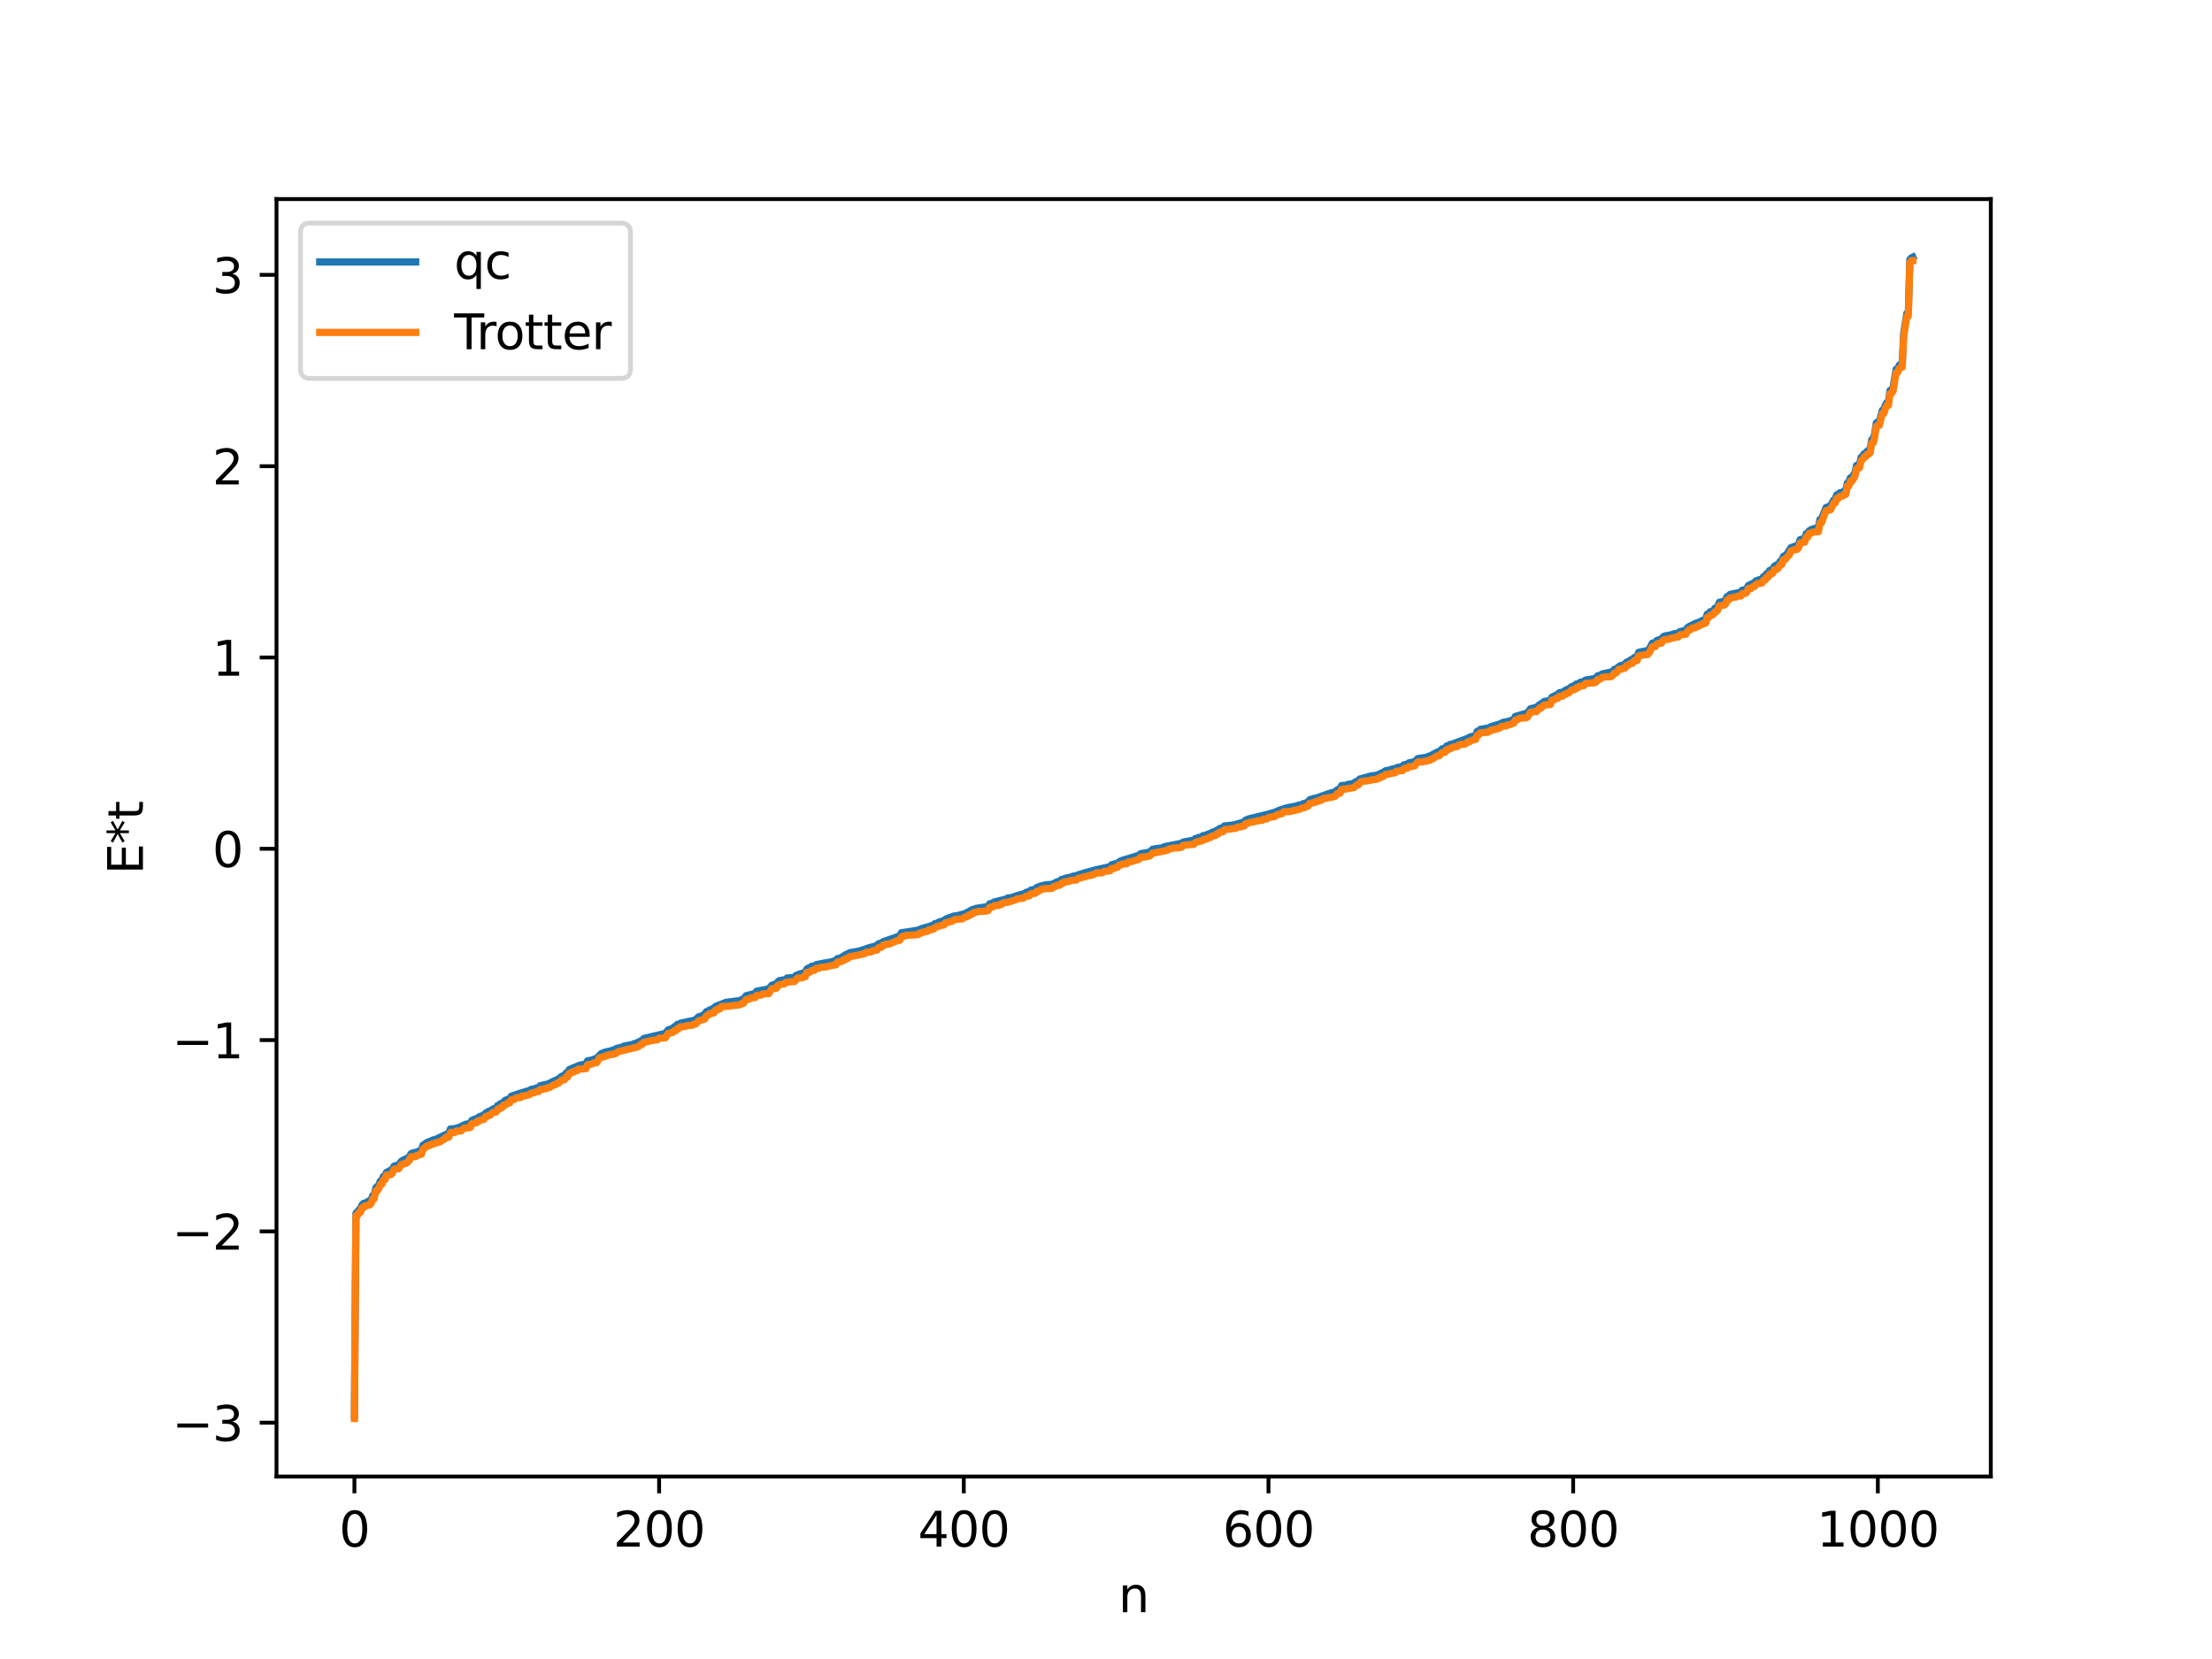 <?xml version="1.0" encoding="utf-8" standalone="no"?>
<!DOCTYPE svg PUBLIC "-//W3C//DTD SVG 1.1//EN"
  "http://www.w3.org/Graphics/SVG/1.1/DTD/svg11.dtd">
<svg xmlns:xlink="http://www.w3.org/1999/xlink" width="460.8pt" height="345.6pt" viewBox="0 0 460.8 345.6" xmlns="http://www.w3.org/2000/svg" version="1.1">
 <defs>
  <style type="text/css">*{stroke-linejoin: round; stroke-linecap: butt}</style>
 </defs>
 <g id="figure_1">
  <g id="patch_1">
   <path d="M 0 345.6 
L 460.8 345.6 
L 460.8 0 
L 0 0 
z
" style="fill: #ffffff"/>
  </g>
  <g id="axes_1">
   <g id="patch_2">
    <path d="M 57.6 307.584 
L 414.72 307.584 
L 414.72 41.472 
L 57.6 41.472 
z
" style="fill: #ffffff"/>
   </g>
   <g id="matplotlib.axis_1">
    <g id="xtick_1">
     <g id="line2d_1">
      <defs>
       <path id="m7aaa472da2" d="M 0 0 
L 0 3.5 
" style="stroke: #000000; stroke-width: 0.8"/>
      </defs>
      <g>
       <use xlink:href="#m7aaa472da2" x="73.833" y="307.584" style="stroke: #000000; stroke-width: 0.8"/>
      </g>
     </g>
     <g id="text_1">
      <!-- 0 -->
      <g transform="translate(70.651 322.182) scale(0.1 -0.1)">
       <defs>
        <path id="DejaVuSans-30" d="M 2034 4250 
Q 1547 4250 1301 3770 
Q 1056 3291 1056 2328 
Q 1056 1369 1301 889 
Q 1547 409 2034 409 
Q 2525 409 2770 889 
Q 3016 1369 3016 2328 
Q 3016 3291 2770 3770 
Q 2525 4250 2034 4250 
z
M 2034 4750 
Q 2819 4750 3233 4129 
Q 3647 3509 3647 2328 
Q 3647 1150 3233 529 
Q 2819 -91 2034 -91 
Q 1250 -91 836 529 
Q 422 1150 422 2328 
Q 422 3509 836 4129 
Q 1250 4750 2034 4750 
z
" transform="scale(0.016)"/>
       </defs>
       <use xlink:href="#DejaVuSans-30"/>
      </g>
     </g>
    </g>
    <g id="xtick_2">
     <g id="line2d_2">
      <g>
       <use xlink:href="#m7aaa472da2" x="137.304" y="307.584" style="stroke: #000000; stroke-width: 0.8"/>
      </g>
     </g>
     <g id="text_2">
      <!-- 200 -->
      <g transform="translate(127.76 322.182) scale(0.1 -0.1)">
       <defs>
        <path id="DejaVuSans-32" d="M 1228 531 
L 3431 531 
L 3431 0 
L 469 0 
L 469 531 
Q 828 903 1448 1529 
Q 2069 2156 2228 2338 
Q 2531 2678 2651 2914 
Q 2772 3150 2772 3378 
Q 2772 3750 2511 3984 
Q 2250 4219 1831 4219 
Q 1534 4219 1204 4116 
Q 875 4013 500 3803 
L 500 4441 
Q 881 4594 1212 4672 
Q 1544 4750 1819 4750 
Q 2544 4750 2975 4387 
Q 3406 4025 3406 3419 
Q 3406 3131 3298 2873 
Q 3191 2616 2906 2266 
Q 2828 2175 2409 1742 
Q 1991 1309 1228 531 
z
" transform="scale(0.016)"/>
       </defs>
       <use xlink:href="#DejaVuSans-32"/>
       <use xlink:href="#DejaVuSans-30" x="63.623"/>
       <use xlink:href="#DejaVuSans-30" x="127.246"/>
      </g>
     </g>
    </g>
    <g id="xtick_3">
     <g id="line2d_3">
      <g>
       <use xlink:href="#m7aaa472da2" x="200.775" y="307.584" style="stroke: #000000; stroke-width: 0.8"/>
      </g>
     </g>
     <g id="text_3">
      <!-- 400 -->
      <g transform="translate(191.231 322.182) scale(0.1 -0.1)">
       <defs>
        <path id="DejaVuSans-34" d="M 2419 4116 
L 825 1625 
L 2419 1625 
L 2419 4116 
z
M 2253 4666 
L 3047 4666 
L 3047 1625 
L 3713 1625 
L 3713 1100 
L 3047 1100 
L 3047 0 
L 2419 0 
L 2419 1100 
L 313 1100 
L 313 1709 
L 2253 4666 
z
" transform="scale(0.016)"/>
       </defs>
       <use xlink:href="#DejaVuSans-34"/>
       <use xlink:href="#DejaVuSans-30" x="63.623"/>
       <use xlink:href="#DejaVuSans-30" x="127.246"/>
      </g>
     </g>
    </g>
    <g id="xtick_4">
     <g id="line2d_4">
      <g>
       <use xlink:href="#m7aaa472da2" x="264.246" y="307.584" style="stroke: #000000; stroke-width: 0.8"/>
      </g>
     </g>
     <g id="text_4">
      <!-- 600 -->
      <g transform="translate(254.702 322.182) scale(0.1 -0.1)">
       <defs>
        <path id="DejaVuSans-36" d="M 2113 2584 
Q 1688 2584 1439 2293 
Q 1191 2003 1191 1497 
Q 1191 994 1439 701 
Q 1688 409 2113 409 
Q 2538 409 2786 701 
Q 3034 994 3034 1497 
Q 3034 2003 2786 2293 
Q 2538 2584 2113 2584 
z
M 3366 4563 
L 3366 3988 
Q 3128 4100 2886 4159 
Q 2644 4219 2406 4219 
Q 1781 4219 1451 3797 
Q 1122 3375 1075 2522 
Q 1259 2794 1537 2939 
Q 1816 3084 2150 3084 
Q 2853 3084 3261 2657 
Q 3669 2231 3669 1497 
Q 3669 778 3244 343 
Q 2819 -91 2113 -91 
Q 1303 -91 875 529 
Q 447 1150 447 2328 
Q 447 3434 972 4092 
Q 1497 4750 2381 4750 
Q 2619 4750 2861 4703 
Q 3103 4656 3366 4563 
z
" transform="scale(0.016)"/>
       </defs>
       <use xlink:href="#DejaVuSans-36"/>
       <use xlink:href="#DejaVuSans-30" x="63.623"/>
       <use xlink:href="#DejaVuSans-30" x="127.246"/>
      </g>
     </g>
    </g>
    <g id="xtick_5">
     <g id="line2d_5">
      <g>
       <use xlink:href="#m7aaa472da2" x="327.717" y="307.584" style="stroke: #000000; stroke-width: 0.8"/>
      </g>
     </g>
     <g id="text_5">
      <!-- 800 -->
      <g transform="translate(318.173 322.182) scale(0.1 -0.1)">
       <defs>
        <path id="DejaVuSans-38" d="M 2034 2216 
Q 1584 2216 1326 1975 
Q 1069 1734 1069 1313 
Q 1069 891 1326 650 
Q 1584 409 2034 409 
Q 2484 409 2743 651 
Q 3003 894 3003 1313 
Q 3003 1734 2745 1975 
Q 2488 2216 2034 2216 
z
M 1403 2484 
Q 997 2584 770 2862 
Q 544 3141 544 3541 
Q 544 4100 942 4425 
Q 1341 4750 2034 4750 
Q 2731 4750 3128 4425 
Q 3525 4100 3525 3541 
Q 3525 3141 3298 2862 
Q 3072 2584 2669 2484 
Q 3125 2378 3379 2068 
Q 3634 1759 3634 1313 
Q 3634 634 3220 271 
Q 2806 -91 2034 -91 
Q 1263 -91 848 271 
Q 434 634 434 1313 
Q 434 1759 690 2068 
Q 947 2378 1403 2484 
z
M 1172 3481 
Q 1172 3119 1398 2916 
Q 1625 2713 2034 2713 
Q 2441 2713 2670 2916 
Q 2900 3119 2900 3481 
Q 2900 3844 2670 4047 
Q 2441 4250 2034 4250 
Q 1625 4250 1398 4047 
Q 1172 3844 1172 3481 
z
" transform="scale(0.016)"/>
       </defs>
       <use xlink:href="#DejaVuSans-38"/>
       <use xlink:href="#DejaVuSans-30" x="63.623"/>
       <use xlink:href="#DejaVuSans-30" x="127.246"/>
      </g>
     </g>
    </g>
    <g id="xtick_6">
     <g id="line2d_6">
      <g>
       <use xlink:href="#m7aaa472da2" x="391.188" y="307.584" style="stroke: #000000; stroke-width: 0.8"/>
      </g>
     </g>
     <g id="text_6">
      <!-- 1000 -->
      <g transform="translate(378.463 322.182) scale(0.1 -0.1)">
       <defs>
        <path id="DejaVuSans-31" d="M 794 531 
L 1825 531 
L 1825 4091 
L 703 3866 
L 703 4441 
L 1819 4666 
L 2450 4666 
L 2450 531 
L 3481 531 
L 3481 0 
L 794 0 
L 794 531 
z
" transform="scale(0.016)"/>
       </defs>
       <use xlink:href="#DejaVuSans-31"/>
       <use xlink:href="#DejaVuSans-30" x="63.623"/>
       <use xlink:href="#DejaVuSans-30" x="127.246"/>
       <use xlink:href="#DejaVuSans-30" x="190.869"/>
      </g>
     </g>
    </g>
    <g id="text_7">
     <!-- n -->
     <g transform="translate(232.991 335.861) scale(0.1 -0.1)">
      <defs>
       <path id="DejaVuSans-6e" d="M 3513 2113 
L 3513 0 
L 2938 0 
L 2938 2094 
Q 2938 2591 2744 2837 
Q 2550 3084 2163 3084 
Q 1697 3084 1428 2787 
Q 1159 2491 1159 1978 
L 1159 0 
L 581 0 
L 581 3500 
L 1159 3500 
L 1159 2956 
Q 1366 3272 1645 3428 
Q 1925 3584 2291 3584 
Q 2894 3584 3203 3211 
Q 3513 2838 3513 2113 
z
" transform="scale(0.016)"/>
      </defs>
      <use xlink:href="#DejaVuSans-6e"/>
     </g>
    </g>
   </g>
   <g id="matplotlib.axis_2">
    <g id="ytick_1">
     <g id="line2d_7">
      <defs>
       <path id="m670b518a25" d="M 0 0 
L -3.5 0 
" style="stroke: #000000; stroke-width: 0.8"/>
      </defs>
      <g>
       <use xlink:href="#m670b518a25" x="57.6" y="296.375" style="stroke: #000000; stroke-width: 0.8"/>
      </g>
     </g>
     <g id="text_8">
      <!-- −3 -->
      <g transform="translate(35.858 300.174) scale(0.1 -0.1)">
       <defs>
        <path id="DejaVuSans-2212" d="M 678 2272 
L 4684 2272 
L 4684 1741 
L 678 1741 
L 678 2272 
z
" transform="scale(0.016)"/>
        <path id="DejaVuSans-33" d="M 2597 2516 
Q 3050 2419 3304 2112 
Q 3559 1806 3559 1356 
Q 3559 666 3084 287 
Q 2609 -91 1734 -91 
Q 1441 -91 1130 -33 
Q 819 25 488 141 
L 488 750 
Q 750 597 1062 519 
Q 1375 441 1716 441 
Q 2309 441 2620 675 
Q 2931 909 2931 1356 
Q 2931 1769 2642 2001 
Q 2353 2234 1838 2234 
L 1294 2234 
L 1294 2753 
L 1863 2753 
Q 2328 2753 2575 2939 
Q 2822 3125 2822 3475 
Q 2822 3834 2567 4026 
Q 2313 4219 1838 4219 
Q 1578 4219 1281 4162 
Q 984 4106 628 3988 
L 628 4550 
Q 988 4650 1302 4700 
Q 1616 4750 1894 4750 
Q 2613 4750 3031 4423 
Q 3450 4097 3450 3541 
Q 3450 3153 3228 2886 
Q 3006 2619 2597 2516 
z
" transform="scale(0.016)"/>
       </defs>
       <use xlink:href="#DejaVuSans-2212"/>
       <use xlink:href="#DejaVuSans-33" x="83.789"/>
      </g>
     </g>
    </g>
    <g id="ytick_2">
     <g id="line2d_8">
      <g>
       <use xlink:href="#m670b518a25" x="57.6" y="256.523" style="stroke: #000000; stroke-width: 0.8"/>
      </g>
     </g>
     <g id="text_9">
      <!-- −2 -->
      <g transform="translate(35.858 260.322) scale(0.1 -0.1)">
       <use xlink:href="#DejaVuSans-2212"/>
       <use xlink:href="#DejaVuSans-32" x="83.789"/>
      </g>
     </g>
    </g>
    <g id="ytick_3">
     <g id="line2d_9">
      <g>
       <use xlink:href="#m670b518a25" x="57.6" y="216.67" style="stroke: #000000; stroke-width: 0.8"/>
      </g>
     </g>
     <g id="text_10">
      <!-- −1 -->
      <g transform="translate(35.858 220.469) scale(0.1 -0.1)">
       <use xlink:href="#DejaVuSans-2212"/>
       <use xlink:href="#DejaVuSans-31" x="83.789"/>
      </g>
     </g>
    </g>
    <g id="ytick_4">
     <g id="line2d_10">
      <g>
       <use xlink:href="#m670b518a25" x="57.6" y="176.818" style="stroke: #000000; stroke-width: 0.8"/>
      </g>
     </g>
     <g id="text_11">
      <!-- 0 -->
      <g transform="translate(44.237 180.617) scale(0.1 -0.1)">
       <use xlink:href="#DejaVuSans-30"/>
      </g>
     </g>
    </g>
    <g id="ytick_5">
     <g id="line2d_11">
      <g>
       <use xlink:href="#m670b518a25" x="57.6" y="136.966" style="stroke: #000000; stroke-width: 0.8"/>
      </g>
     </g>
     <g id="text_12">
      <!-- 1 -->
      <g transform="translate(44.237 140.765) scale(0.1 -0.1)">
       <use xlink:href="#DejaVuSans-31"/>
      </g>
     </g>
    </g>
    <g id="ytick_6">
     <g id="line2d_12">
      <g>
       <use xlink:href="#m670b518a25" x="57.6" y="97.114" style="stroke: #000000; stroke-width: 0.8"/>
      </g>
     </g>
     <g id="text_13">
      <!-- 2 -->
      <g transform="translate(44.237 100.913) scale(0.1 -0.1)">
       <use xlink:href="#DejaVuSans-32"/>
      </g>
     </g>
    </g>
    <g id="ytick_7">
     <g id="line2d_13">
      <g>
       <use xlink:href="#m670b518a25" x="57.6" y="57.261" style="stroke: #000000; stroke-width: 0.8"/>
      </g>
     </g>
     <g id="text_14">
      <!-- 3 -->
      <g transform="translate(44.237 61.061) scale(0.1 -0.1)">
       <use xlink:href="#DejaVuSans-33"/>
      </g>
     </g>
    </g>
    <g id="text_15">
     <!-- E*t -->
     <g transform="translate(29.778 182.148) rotate(-90) scale(0.1 -0.1)">
      <defs>
       <path id="DejaVuSans-45" d="M 628 4666 
L 3578 4666 
L 3578 4134 
L 1259 4134 
L 1259 2753 
L 3481 2753 
L 3481 2222 
L 1259 2222 
L 1259 531 
L 3634 531 
L 3634 0 
L 628 0 
L 628 4666 
z
" transform="scale(0.016)"/>
       <path id="DejaVuSans-2a" d="M 3009 3897 
L 1888 3291 
L 3009 2681 
L 2828 2375 
L 1778 3009 
L 1778 1831 
L 1422 1831 
L 1422 3009 
L 372 2375 
L 191 2681 
L 1313 3291 
L 191 3897 
L 372 4206 
L 1422 3572 
L 1422 4750 
L 1778 4750 
L 1778 3572 
L 2828 4206 
L 3009 3897 
z
" transform="scale(0.016)"/>
       <path id="DejaVuSans-74" d="M 1172 4494 
L 1172 3500 
L 2356 3500 
L 2356 3053 
L 1172 3053 
L 1172 1153 
Q 1172 725 1289 603 
Q 1406 481 1766 481 
L 2356 481 
L 2356 0 
L 1766 0 
Q 1100 0 847 248 
Q 594 497 594 1153 
L 594 3053 
L 172 3053 
L 172 3500 
L 594 3500 
L 594 4494 
L 1172 4494 
z
" transform="scale(0.016)"/>
      </defs>
      <use xlink:href="#DejaVuSans-45"/>
      <use xlink:href="#DejaVuSans-2a" x="63.184"/>
      <use xlink:href="#DejaVuSans-74" x="113.184"/>
     </g>
    </g>
   </g>
   <g id="line2d_14">
    <path d="M 73.833 294.877 
L 74.15 252.767 
L 75.102 251.716 
L 75.42 251.007 
L 75.737 250.676 
L 76.054 250.636 
L 77.324 249.921 
L 77.641 249.079 
L 77.958 248.904 
L 78.276 247.473 
L 78.91 246.851 
L 79.228 246.032 
L 79.545 245.878 
L 79.862 245.077 
L 80.18 245.002 
L 80.497 244.239 
L 81.767 243.562 
L 82.084 242.936 
L 83.036 242.645 
L 83.671 241.848 
L 85.258 241.044 
L 85.575 240.392 
L 85.892 240.196 
L 86.844 239.988 
L 87.796 239.567 
L 88.114 238.554 
L 88.431 238.404 
L 88.748 238.102 
L 90.335 237.426 
L 90.653 237.386 
L 93.509 236.041 
L 93.826 235.181 
L 94.778 235.113 
L 95.73 234.805 
L 97 234.207 
L 97.952 234.053 
L 98.269 233.409 
L 98.904 233.121 
L 99.221 233.096 
L 99.856 232.626 
L 100.808 232.288 
L 101.125 231.907 
L 101.76 231.527 
L 102.077 231.463 
L 102.712 231.021 
L 103.347 230.868 
L 103.664 230.3 
L 103.981 230.218 
L 104.299 229.884 
L 104.616 229.864 
L 105.251 229.208 
L 106.203 228.891 
L 106.52 228.348 
L 108.107 227.814 
L 108.742 227.612 
L 110.011 227.238 
L 110.329 227.218 
L 110.646 226.938 
L 111.281 226.81 
L 112.233 226.503 
L 112.55 226.162 
L 114.137 225.814 
L 115.406 225.194 
L 116.358 224.752 
L 116.993 224.22 
L 117.628 223.999 
L 117.945 223.499 
L 118.262 223.417 
L 118.58 222.825 
L 119.215 222.525 
L 119.849 222.281 
L 120.801 221.88 
L 122.071 221.652 
L 122.388 220.986 
L 123.34 220.813 
L 123.975 220.545 
L 124.292 220.47 
L 125.244 219.483 
L 125.879 219.224 
L 126.514 219.056 
L 127.148 218.925 
L 128.1 218.626 
L 128.418 218.413 
L 129.687 218.098 
L 130.005 217.903 
L 131.591 217.614 
L 132.861 217.161 
L 133.813 216.651 
L 134.13 216.32 
L 136.034 215.87 
L 138.573 215.284 
L 139.208 214.525 
L 140.16 214.243 
L 140.477 213.876 
L 140.795 213.749 
L 141.112 213.391 
L 141.429 213.371 
L 141.747 213.145 
L 142.699 212.955 
L 143.334 212.783 
L 144.286 212.633 
L 144.92 212.41 
L 145.555 211.797 
L 146.19 211.635 
L 146.507 211.411 
L 146.824 211.327 
L 147.142 210.745 
L 147.459 210.672 
L 147.777 210.399 
L 148.094 210.369 
L 148.411 210.116 
L 148.729 210.07 
L 149.046 209.665 
L 149.681 209.407 
L 151.267 208.795 
L 154.124 208.437 
L 155.076 207.937 
L 155.393 207.434 
L 157.297 206.963 
L 157.615 206.486 
L 159.836 206.067 
L 160.153 206.011 
L 160.788 205.23 
L 161.423 205.048 
L 161.74 204.975 
L 162.058 204.501 
L 162.375 204.272 
L 163.644 204.067 
L 163.962 203.729 
L 164.914 203.663 
L 165.548 203.564 
L 165.866 203.173 
L 166.5 202.934 
L 167.77 202.55 
L 168.087 201.863 
L 168.405 201.666 
L 168.722 201.632 
L 169.039 201.297 
L 169.674 201.253 
L 169.991 200.957 
L 171.578 200.64 
L 172.848 200.444 
L 174.117 200.104 
L 174.434 199.695 
L 175.069 199.574 
L 176.339 198.78 
L 176.656 198.749 
L 176.973 198.466 
L 178.877 198.137 
L 179.512 197.955 
L 181.099 197.401 
L 182.051 197.169 
L 182.686 196.962 
L 183.003 196.598 
L 183.638 196.445 
L 183.955 196.181 
L 187.446 194.969 
L 187.763 194.305 
L 189.35 194.073 
L 189.985 193.976 
L 191.254 193.75 
L 191.572 193.674 
L 191.889 193.466 
L 193.476 193.021 
L 194.11 192.791 
L 194.428 192.742 
L 194.745 192.413 
L 195.062 192.377 
L 195.697 192.037 
L 196.332 191.858 
L 196.649 191.824 
L 196.967 191.478 
L 197.919 191.08 
L 198.236 191.045 
L 198.553 190.857 
L 199.505 190.722 
L 201.092 190.287 
L 202.679 189.424 
L 202.996 189.402 
L 203.314 189.226 
L 205.853 188.848 
L 206.17 188.274 
L 206.487 188.24 
L 207.122 187.897 
L 209.661 187.268 
L 209.978 187.045 
L 210.613 187.005 
L 211.882 186.562 
L 212.517 186.391 
L 213.469 186.116 
L 213.786 185.874 
L 214.421 185.766 
L 214.739 185.425 
L 215.691 185.215 
L 216.008 184.855 
L 216.325 184.838 
L 216.643 184.601 
L 217.912 184.306 
L 219.181 184.219 
L 220.134 183.734 
L 220.768 183.554 
L 221.086 183.207 
L 221.403 183.162 
L 222.038 182.921 
L 222.672 182.819 
L 223.624 182.503 
L 224.259 182.432 
L 224.577 182.244 
L 225.211 182.059 
L 226.163 181.762 
L 228.385 181.166 
L 231.241 180.546 
L 231.558 180.14 
L 232.51 179.897 
L 232.828 179.784 
L 233.462 179.334 
L 237.271 178.163 
L 237.588 177.834 
L 239.492 177.514 
L 240.127 176.912 
L 240.762 176.793 
L 242.031 176.624 
L 242.666 176.346 
L 246.157 175.663 
L 246.474 175.418 
L 247.743 175.175 
L 248.696 175.007 
L 249.013 174.681 
L 249.33 174.647 
L 249.648 174.45 
L 250.282 174.364 
L 250.6 174.078 
L 250.917 174.069 
L 251.869 173.688 
L 252.186 173.608 
L 252.504 173.368 
L 253.139 173.228 
L 253.456 172.956 
L 253.773 172.892 
L 254.091 172.575 
L 254.725 172.428 
L 255.043 172.059 
L 256.947 171.86 
L 259.168 171.233 
L 259.486 170.847 
L 260.12 170.581 
L 263.929 169.667 
L 264.563 169.468 
L 265.198 169.317 
L 265.833 169.087 
L 266.467 168.788 
L 268.054 168.279 
L 269.958 167.914 
L 270.593 167.709 
L 270.91 167.694 
L 271.545 167.401 
L 271.862 167.351 
L 272.497 167.06 
L 272.815 166.621 
L 273.767 166.3 
L 274.084 166.292 
L 276.94 165.27 
L 278.21 164.931 
L 278.527 164.567 
L 278.844 164.409 
L 279.162 164.38 
L 279.479 163.645 
L 280.431 163.589 
L 280.748 163.409 
L 282.018 163.207 
L 282.335 162.878 
L 282.97 162.658 
L 283.287 162.266 
L 284.557 161.934 
L 285.509 161.656 
L 286.778 161.497 
L 287.73 161.08 
L 288.365 160.743 
L 288.682 160.539 
L 289.634 160.379 
L 289.952 160.211 
L 290.586 160.143 
L 290.904 159.942 
L 291.856 159.731 
L 292.173 159.592 
L 292.491 159.305 
L 293.125 159.222 
L 293.443 158.933 
L 294.712 158.677 
L 295.347 158.028 
L 297.251 157.728 
L 297.568 157.535 
L 297.886 157.48 
L 299.472 156.641 
L 299.79 156.548 
L 300.107 156.338 
L 300.424 155.988 
L 301.059 155.833 
L 301.377 155.391 
L 301.694 155.361 
L 302.011 155.094 
L 302.329 155.056 
L 302.963 154.836 
L 305.502 153.9 
L 306.454 153.449 
L 307.089 153.345 
L 307.406 153.194 
L 307.724 152.354 
L 308.041 152.276 
L 308.358 151.944 
L 310.262 151.611 
L 310.58 151.348 
L 312.484 150.795 
L 313.119 150.474 
L 314.071 150.306 
L 315.34 149.886 
L 315.658 149.25 
L 317.562 148.691 
L 318.196 148.539 
L 318.831 147.641 
L 320.1 147.335 
L 320.735 146.755 
L 321.053 146.639 
L 321.687 146.122 
L 322.957 145.935 
L 323.274 145.247 
L 324.543 144.611 
L 324.861 144.289 
L 325.496 144.202 
L 326.13 143.8 
L 326.448 143.601 
L 326.765 143.561 
L 327.4 143.02 
L 328.034 142.809 
L 328.352 142.489 
L 328.669 142.475 
L 329.304 142.08 
L 329.939 142.003 
L 330.256 141.682 
L 332.477 141.3 
L 332.795 140.793 
L 333.429 140.617 
L 333.747 140.396 
L 335.968 139.913 
L 336.286 139.438 
L 336.603 139.371 
L 337.555 138.659 
L 337.872 138.611 
L 338.507 138.392 
L 338.824 137.955 
L 339.142 137.864 
L 339.777 137.42 
L 340.094 137.364 
L 340.411 136.996 
L 341.046 136.781 
L 341.363 135.88 
L 343.267 135.516 
L 343.585 135.196 
L 344.22 133.967 
L 344.854 133.831 
L 345.172 133.419 
L 345.806 133.199 
L 346.124 133.177 
L 346.441 132.665 
L 346.758 132.497 
L 348.028 132.257 
L 348.98 131.969 
L 349.615 131.888 
L 349.932 131.588 
L 351.201 131.272 
L 351.519 130.76 
L 352.153 130.363 
L 353.423 129.772 
L 353.74 129.704 
L 354.375 129.383 
L 355.327 128.972 
L 355.644 127.926 
L 355.962 127.85 
L 356.279 127.417 
L 356.596 127.375 
L 356.914 127.204 
L 357.231 126.718 
L 357.548 126.614 
L 357.866 126.254 
L 358.183 125.447 
L 358.818 125.357 
L 359.453 125.056 
L 359.77 124.299 
L 360.087 124.179 
L 360.405 123.822 
L 362.626 123.37 
L 362.943 122.927 
L 363.578 122.846 
L 363.896 122.588 
L 364.213 121.975 
L 365.482 121.372 
L 365.8 121.004 
L 366.434 120.781 
L 367.069 120.645 
L 367.386 120.092 
L 367.704 120.029 
L 368.021 119.495 
L 368.339 119.446 
L 368.656 118.822 
L 369.291 118.618 
L 369.608 117.985 
L 370.56 117.399 
L 370.877 116.886 
L 371.195 116.777 
L 371.512 115.89 
L 372.147 115.581 
L 373.099 114.066 
L 374.368 113.661 
L 374.686 113.336 
L 375.003 112.408 
L 375.638 112.246 
L 375.955 112.196 
L 376.272 111.159 
L 376.59 111.047 
L 376.907 110.558 
L 377.542 110.216 
L 378.811 109.864 
L 379.129 108.208 
L 379.446 108.136 
L 380.398 105.74 
L 381.033 105.471 
L 381.35 105.389 
L 381.985 104.172 
L 382.302 104.064 
L 382.62 103.076 
L 382.937 103.029 
L 383.254 102.658 
L 383.889 102.552 
L 384.206 102.233 
L 384.524 102.196 
L 384.841 100.594 
L 385.158 100.422 
L 385.476 99.518 
L 385.793 99.454 
L 386.428 98.458 
L 386.745 96.97 
L 387.38 96.725 
L 387.697 95.265 
L 388.015 94.996 
L 388.332 94.527 
L 388.649 94.465 
L 388.967 93.985 
L 389.601 93.517 
L 389.919 91.6 
L 390.236 91.466 
L 390.553 90.245 
L 390.871 88.093 
L 391.188 87.887 
L 391.505 87.845 
L 392.14 85.454 
L 392.458 85.344 
L 392.775 84.347 
L 393.092 83.843 
L 393.41 83.661 
L 393.727 81.347 
L 394.044 81.172 
L 394.362 80.722 
L 394.996 76.924 
L 395.314 76.855 
L 395.631 76.115 
L 395.948 75.798 
L 396.266 75.769 
L 396.583 69.325 
L 397.218 65.292 
L 397.535 65.176 
L 397.853 54.088 
L 398.17 53.729 
L 398.487 53.568 
L 398.487 53.568 
" clip-path="url(#p2afd5ad942)" style="fill: none; stroke: #1f77b4; stroke-width: 1.5; stroke-linecap: square"/>
   </g>
   <g id="line2d_15">
    <path d="M 73.833 295.488 
L 74.15 253.241 
L 74.467 253.241 
L 74.785 252.552 
L 75.102 252.552 
L 75.42 251.573 
L 75.737 251.573 
L 76.054 251.186 
L 76.372 251.186 
L 76.689 251.024 
L 77.006 251.024 
L 77.324 250.686 
L 77.641 249.728 
L 77.958 249.728 
L 78.276 248.059 
L 78.593 248.059 
L 78.91 247.585 
L 79.228 246.711 
L 79.545 246.711 
L 79.862 245.785 
L 80.18 245.785 
L 80.497 244.788 
L 81.449 244.711 
L 81.767 244.306 
L 82.084 243.571 
L 83.036 243.478 
L 83.671 242.545 
L 83.988 242.545 
L 84.305 242.34 
L 84.623 242.34 
L 85.258 241.772 
L 85.575 240.999 
L 86.527 240.956 
L 86.844 240.685 
L 87.162 240.685 
L 87.479 240.446 
L 87.796 240.446 
L 88.114 239.358 
L 88.431 239.213 
L 88.748 238.814 
L 89.066 238.814 
L 89.383 238.543 
L 89.7 238.543 
L 90.018 238.298 
L 90.335 238.298 
L 90.653 238.101 
L 90.97 238.101 
L 91.287 237.898 
L 91.605 237.898 
L 92.239 237.457 
L 92.557 237.34 
L 92.874 236.946 
L 93.509 236.892 
L 93.826 235.928 
L 94.778 235.914 
L 95.096 235.618 
L 96.048 235.599 
L 96.682 234.996 
L 97.952 234.892 
L 98.269 234.09 
L 98.586 234.09 
L 98.904 233.913 
L 99.221 233.913 
L 99.539 233.523 
L 99.856 233.523 
L 100.173 233.289 
L 100.808 233.204 
L 101.125 232.614 
L 101.443 232.614 
L 101.76 232.347 
L 102.077 232.347 
L 102.712 231.735 
L 103.347 231.666 
L 103.664 231.065 
L 103.981 231.065 
L 104.299 230.726 
L 104.616 230.726 
L 104.934 230.192 
L 105.251 230.192 
L 105.886 229.749 
L 106.203 229.749 
L 106.52 229.106 
L 107.155 229.032 
L 107.472 228.704 
L 108.424 228.639 
L 108.742 228.309 
L 109.377 228.298 
L 109.694 228.15 
L 110.011 228.15 
L 110.329 228.032 
L 110.646 227.714 
L 110.963 227.714 
L 111.915 227.384 
L 112.233 227.384 
L 112.55 226.942 
L 113.185 226.932 
L 113.502 226.78 
L 113.82 226.78 
L 114.137 226.564 
L 114.454 226.564 
L 115.406 225.971 
L 115.724 225.971 
L 116.041 225.669 
L 116.358 225.669 
L 116.993 225.003 
L 117.628 224.919 
L 117.945 224.325 
L 118.262 224.325 
L 118.58 223.587 
L 118.897 223.587 
L 119.215 223.315 
L 119.532 223.315 
L 119.849 223.072 
L 120.167 223.072 
L 120.484 222.735 
L 122.071 222.629 
L 122.388 221.819 
L 123.34 221.659 
L 123.658 221.44 
L 124.292 221.383 
L 124.927 220.334 
L 125.244 220.334 
L 125.562 220.144 
L 125.879 220.144 
L 126.196 219.931 
L 126.514 219.931 
L 126.831 219.724 
L 127.466 219.683 
L 127.783 219.55 
L 128.1 219.55 
L 128.735 219.106 
L 132.861 218.089 
L 133.178 217.9 
L 133.496 217.559 
L 133.813 217.559 
L 134.13 217.118 
L 134.448 217.118 
L 134.765 216.977 
L 135.082 216.977 
L 135.4 216.835 
L 136.034 216.736 
L 136.669 216.611 
L 136.986 216.611 
L 137.304 216.285 
L 138.573 216.211 
L 139.208 215.294 
L 140.16 215.061 
L 140.477 214.714 
L 140.795 214.714 
L 141.112 214.256 
L 141.429 214.256 
L 141.747 213.906 
L 142.699 213.848 
L 143.016 213.679 
L 144.286 213.565 
L 144.603 213.333 
L 144.92 213.333 
L 145.555 212.664 
L 146.824 212.286 
L 147.142 211.621 
L 147.459 211.53 
L 147.777 211.181 
L 148.094 211.181 
L 148.411 211.005 
L 148.729 211.005 
L 149.046 210.424 
L 149.363 210.424 
L 149.681 210.144 
L 149.998 210.144 
L 150.315 209.682 
L 151.585 209.629 
L 152.22 209.533 
L 153.172 209.433 
L 153.806 209.345 
L 154.124 209.314 
L 154.441 209.076 
L 154.758 209.076 
L 155.076 208.754 
L 155.393 208.222 
L 156.028 208.167 
L 156.345 207.902 
L 157.297 207.819 
L 157.615 207.342 
L 158.567 207.308 
L 158.884 207.046 
L 160.153 206.998 
L 160.788 205.971 
L 161.423 205.903 
L 161.74 205.886 
L 162.058 205.271 
L 163.01 204.988 
L 163.327 204.988 
L 163.644 204.67 
L 163.962 204.67 
L 164.279 204.551 
L 165.548 204.473 
L 165.866 203.995 
L 166.183 203.742 
L 167.135 203.689 
L 167.453 203.47 
L 167.77 203.47 
L 168.087 202.572 
L 168.722 202.52 
L 169.039 202.184 
L 169.674 202.129 
L 169.991 201.726 
L 170.626 201.698 
L 170.943 201.52 
L 171.896 201.447 
L 173.8 201.016 
L 174.117 201.016 
L 174.434 200.434 
L 175.386 200.27 
L 175.704 199.933 
L 176.021 199.933 
L 176.339 199.642 
L 176.656 199.642 
L 176.973 199.286 
L 177.608 199.186 
L 178.243 199.077 
L 180.147 198.647 
L 180.464 198.359 
L 181.416 198.313 
L 181.734 198.062 
L 182.051 198.062 
L 182.368 197.929 
L 182.686 197.929 
L 183.003 197.456 
L 183.32 197.334 
L 183.638 197.334 
L 183.955 196.894 
L 184.272 196.894 
L 184.59 196.671 
L 185.224 196.667 
L 187.129 195.885 
L 187.446 195.885 
L 187.763 195.241 
L 188.081 195.025 
L 188.398 195.025 
L 188.715 194.867 
L 190.302 194.772 
L 191.254 194.703 
L 191.572 194.377 
L 191.889 194.377 
L 192.206 194.184 
L 192.524 194.184 
L 192.841 194.039 
L 193.158 194.039 
L 193.476 193.701 
L 194.11 193.626 
L 194.428 193.571 
L 195.062 193.04 
L 195.38 193.04 
L 196.015 192.782 
L 196.649 192.692 
L 196.967 192.22 
L 197.284 192.22 
L 197.919 191.975 
L 198.236 191.975 
L 198.871 191.548 
L 199.823 191.47 
L 200.458 191.435 
L 201.092 191.001 
L 201.41 191.001 
L 201.727 190.689 
L 202.044 190.689 
L 202.362 190.361 
L 202.679 190.361 
L 202.996 190.047 
L 203.314 190.047 
L 203.631 189.898 
L 205.535 189.791 
L 205.853 189.694 
L 206.17 189.024 
L 206.805 188.945 
L 207.122 188.661 
L 208.074 188.624 
L 208.391 188.378 
L 208.709 188.378 
L 209.026 188.058 
L 209.978 187.952 
L 211.565 187.452 
L 211.882 187.246 
L 213.152 187.124 
L 213.786 186.656 
L 214.421 186.621 
L 214.739 186.19 
L 215.056 186.19 
L 215.691 186.077 
L 216.008 185.679 
L 216.325 185.679 
L 216.96 185.221 
L 217.595 185.146 
L 219.181 185.056 
L 219.499 184.702 
L 219.816 184.702 
L 220.134 184.446 
L 220.768 184.415 
L 221.086 184.01 
L 221.403 184.01 
L 221.72 183.72 
L 222.672 183.627 
L 222.99 183.404 
L 224.259 183.316 
L 224.577 182.994 
L 226.163 182.614 
L 226.798 182.402 
L 227.115 182.402 
L 227.433 182.23 
L 227.75 182.23 
L 228.385 181.857 
L 229.654 181.81 
L 229.972 181.535 
L 230.924 181.449 
L 231.241 181.385 
L 231.558 180.927 
L 232.193 180.9 
L 232.51 180.652 
L 232.828 180.652 
L 233.145 180.216 
L 233.462 180.216 
L 233.78 179.967 
L 234.732 179.949 
L 235.049 179.564 
L 235.684 179.491 
L 237.271 179.014 
L 237.588 178.58 
L 238.54 178.523 
L 239.492 178.325 
L 240.127 177.726 
L 240.762 177.609 
L 242.666 177.255 
L 242.983 177.102 
L 243.3 177.092 
L 243.618 176.822 
L 243.935 176.822 
L 244.253 176.694 
L 245.522 176.605 
L 246.157 176.503 
L 246.474 176.115 
L 247.109 176.016 
L 248.696 175.912 
L 249.013 175.523 
L 249.33 175.356 
L 249.648 175.356 
L 249.965 175.212 
L 250.282 175.212 
L 250.6 174.93 
L 250.917 174.93 
L 251.234 174.738 
L 251.552 174.704 
L 251.869 174.473 
L 252.186 174.473 
L 252.504 174.152 
L 253.139 174.106 
L 253.456 173.725 
L 253.773 173.725 
L 254.091 173.347 
L 254.725 173.303 
L 255.043 172.864 
L 257.581 172.507 
L 257.899 172.256 
L 258.534 172.251 
L 258.851 172.092 
L 259.168 172.092 
L 259.486 171.568 
L 259.803 171.568 
L 260.438 171.292 
L 261.072 171.226 
L 262.024 170.981 
L 262.977 170.876 
L 263.294 170.618 
L 263.929 170.606 
L 264.246 170.309 
L 265.198 170.13 
L 265.515 170.13 
L 266.15 169.674 
L 266.467 169.674 
L 266.785 169.488 
L 267.102 169.488 
L 267.42 169.103 
L 268.689 169.058 
L 270.91 168.531 
L 271.228 168.311 
L 271.545 168.311 
L 272.497 167.909 
L 272.815 167.359 
L 273.132 167.359 
L 273.767 167.126 
L 274.084 167.126 
L 274.401 166.9 
L 274.719 166.9 
L 275.036 166.665 
L 275.353 166.665 
L 275.671 166.35 
L 276.305 166.306 
L 276.94 166.126 
L 277.258 166.126 
L 278.21 165.845 
L 278.527 165.363 
L 278.844 165.233 
L 279.162 165.233 
L 279.479 164.433 
L 280.431 164.386 
L 280.748 164.236 
L 281.383 164.191 
L 282.018 164.085 
L 282.653 163.522 
L 282.97 163.522 
L 283.287 163.037 
L 283.605 162.822 
L 285.509 162.558 
L 285.826 162.432 
L 286.778 162.345 
L 287.096 162.115 
L 287.413 162.115 
L 287.73 161.805 
L 288.048 161.805 
L 288.682 161.328 
L 289 161.328 
L 289.952 161.09 
L 290.586 160.993 
L 290.904 160.652 
L 291.221 160.652 
L 291.856 160.528 
L 292.173 160.528 
L 292.491 160.093 
L 293.125 160.063 
L 293.443 159.713 
L 294.395 159.637 
L 294.712 159.508 
L 295.347 158.745 
L 296.299 158.722 
L 296.934 158.563 
L 297.251 158.563 
L 297.568 158.39 
L 297.886 158.39 
L 298.203 158.088 
L 298.52 158.088 
L 299.155 157.587 
L 299.472 157.457 
L 299.79 157.457 
L 300.424 156.795 
L 301.059 156.703 
L 301.377 156.186 
L 301.694 156.186 
L 302.011 155.907 
L 302.329 155.907 
L 302.646 155.643 
L 303.598 155.516 
L 303.915 155.144 
L 304.55 155.054 
L 305.185 155.016 
L 305.82 154.524 
L 306.137 154.524 
L 306.454 154.259 
L 307.406 154.037 
L 307.724 153.142 
L 308.041 153.142 
L 308.358 152.67 
L 309.945 152.551 
L 310.262 152.253 
L 310.58 152.253 
L 310.897 152.02 
L 311.532 151.935 
L 312.484 151.63 
L 312.801 151.312 
L 313.753 151.237 
L 314.071 150.997 
L 314.388 150.997 
L 315.34 150.646 
L 315.658 150.001 
L 315.975 150.001 
L 316.61 149.617 
L 317.562 149.554 
L 317.879 149.554 
L 318.196 149.376 
L 318.831 148.378 
L 319.148 148.378 
L 319.466 148.249 
L 320.1 148.246 
L 320.735 147.485 
L 321.053 147.485 
L 321.687 146.857 
L 322.957 146.783 
L 323.274 145.875 
L 323.591 145.875 
L 324.226 145.464 
L 324.543 145.464 
L 324.861 145.041 
L 325.496 145.038 
L 325.813 144.673 
L 326.13 144.673 
L 326.448 144.435 
L 326.765 144.382 
L 327.4 143.743 
L 328.034 143.655 
L 328.352 143.293 
L 328.669 143.293 
L 328.986 142.967 
L 329.304 142.967 
L 329.621 142.831 
L 329.939 142.831 
L 330.256 142.394 
L 332.16 142.234 
L 332.477 142.117 
L 332.795 141.58 
L 333.112 141.58 
L 333.429 141.436 
L 333.747 141.101 
L 334.699 140.993 
L 335.651 140.968 
L 335.968 140.693 
L 336.286 140.215 
L 336.603 140.215 
L 336.92 139.921 
L 337.238 139.424 
L 337.872 139.392 
L 338.19 139.203 
L 338.507 139.203 
L 338.824 138.626 
L 339.142 138.626 
L 339.459 138.325 
L 339.777 138.185 
L 340.094 138.185 
L 340.411 137.641 
L 341.046 137.617 
L 341.363 136.635 
L 341.681 136.635 
L 341.998 136.51 
L 342.633 136.421 
L 343.267 136.329 
L 343.585 135.982 
L 344.22 134.717 
L 344.854 134.689 
L 345.172 134.181 
L 345.489 134.01 
L 346.124 133.987 
L 346.441 133.422 
L 346.758 133.232 
L 347.71 133.177 
L 348.028 132.963 
L 348.662 132.876 
L 349.297 132.703 
L 349.615 132.703 
L 349.932 132.256 
L 351.201 132.148 
L 351.519 131.537 
L 351.836 131.21 
L 352.153 131.21 
L 352.471 130.814 
L 353.105 130.8 
L 353.423 130.518 
L 353.74 130.518 
L 354.058 130.204 
L 354.375 130.204 
L 354.692 129.931 
L 355.01 129.931 
L 355.327 129.801 
L 355.644 128.642 
L 355.962 128.642 
L 356.279 128.182 
L 356.596 128.182 
L 356.914 127.976 
L 357.231 127.444 
L 357.548 127.444 
L 357.866 127.046 
L 358.183 126.17 
L 359.135 126.065 
L 359.453 125.859 
L 359.77 125.011 
L 360.087 125.011 
L 360.405 124.546 
L 360.722 124.546 
L 361.357 124.372 
L 361.674 124.372 
L 361.991 124.175 
L 362.626 124.171 
L 362.943 123.658 
L 363.578 123.625 
L 363.896 123.389 
L 364.213 122.614 
L 364.848 122.579 
L 365.165 122.195 
L 365.482 122.195 
L 365.8 121.763 
L 366.117 121.564 
L 367.069 121.465 
L 367.386 120.846 
L 367.704 120.846 
L 368.021 120.249 
L 368.339 120.249 
L 368.656 119.558 
L 368.973 119.558 
L 369.291 119.438 
L 369.608 118.677 
L 369.925 118.677 
L 370.243 118.559 
L 370.56 118.174 
L 370.877 117.591 
L 371.195 117.591 
L 371.512 116.588 
L 371.829 116.588 
L 372.781 115.55 
L 373.099 114.76 
L 374.051 114.467 
L 374.368 114.467 
L 374.686 114.113 
L 375.003 113.108 
L 375.955 112.958 
L 376.272 111.863 
L 376.59 111.863 
L 376.907 111.107 
L 377.224 111.107 
L 377.542 110.871 
L 378.811 110.766 
L 379.129 108.935 
L 379.446 108.935 
L 380.398 106.374 
L 380.715 106.374 
L 381.033 106.194 
L 381.35 106.194 
L 381.985 104.82 
L 382.302 104.797 
L 382.62 103.825 
L 382.937 103.825 
L 383.254 103.403 
L 383.889 103.331 
L 384.206 102.979 
L 384.524 102.979 
L 384.841 101.236 
L 385.158 101.236 
L 385.476 100.24 
L 385.793 100.24 
L 386.428 99.223 
L 386.745 97.641 
L 387.062 97.641 
L 387.38 97.447 
L 387.697 95.991 
L 388.015 95.74 
L 388.332 95.167 
L 388.649 95.167 
L 388.967 94.636 
L 389.284 94.636 
L 389.601 94.296 
L 389.919 92.265 
L 390.236 92.265 
L 390.553 90.994 
L 390.871 88.783 
L 391.188 88.611 
L 391.505 88.611 
L 392.14 86.118 
L 392.458 86.118 
L 392.775 85.024 
L 393.092 84.423 
L 393.41 84.423 
L 393.727 81.954 
L 394.044 81.954 
L 394.362 81.459 
L 394.996 77.61 
L 395.314 77.61 
L 395.631 76.764 
L 395.948 76.511 
L 396.266 76.511 
L 396.583 70.025 
L 397.218 65.888 
L 397.535 65.888 
L 397.853 54.74 
L 398.17 54.291 
L 398.487 54.291 
L 398.487 54.291 
" clip-path="url(#p2afd5ad942)" style="fill: none; stroke: #ff7f0e; stroke-width: 1.5; stroke-linecap: square"/>
   </g>
   <g id="patch_3">
    <path d="M 57.6 307.584 
L 57.6 41.472 
" style="fill: none; stroke: #000000; stroke-width: 0.8; stroke-linejoin: miter; stroke-linecap: square"/>
   </g>
   <g id="patch_4">
    <path d="M 414.72 307.584 
L 414.72 41.472 
" style="fill: none; stroke: #000000; stroke-width: 0.8; stroke-linejoin: miter; stroke-linecap: square"/>
   </g>
   <g id="patch_5">
    <path d="M 57.6 307.584 
L 414.72 307.584 
" style="fill: none; stroke: #000000; stroke-width: 0.8; stroke-linejoin: miter; stroke-linecap: square"/>
   </g>
   <g id="patch_6">
    <path d="M 57.6 41.472 
L 414.72 41.472 
" style="fill: none; stroke: #000000; stroke-width: 0.8; stroke-linejoin: miter; stroke-linecap: square"/>
   </g>
   <g id="legend_1">
    <g id="patch_7">
     <path d="M 64.6 78.828 
L 129.342 78.828 
Q 131.342 78.828 131.342 76.828 
L 131.342 48.472 
Q 131.342 46.472 129.342 46.472 
L 64.6 46.472 
Q 62.6 46.472 62.6 48.472 
L 62.6 76.828 
Q 62.6 78.828 64.6 78.828 
z
" style="fill: #ffffff; opacity: 0.8; stroke: #cccccc; stroke-linejoin: miter"/>
    </g>
    <g id="line2d_16">
     <path d="M 66.6 54.57 
L 76.6 54.57 
L 86.6 54.57 
" style="fill: none; stroke: #1f77b4; stroke-width: 1.5; stroke-linecap: square"/>
    </g>
    <g id="text_16">
     <!-- qc -->
     <g transform="translate(94.6 58.07) scale(0.1 -0.1)">
      <defs>
       <path id="DejaVuSans-71" d="M 947 1747 
Q 947 1113 1208 752 
Q 1469 391 1925 391 
Q 2381 391 2643 752 
Q 2906 1113 2906 1747 
Q 2906 2381 2643 2742 
Q 2381 3103 1925 3103 
Q 1469 3103 1208 2742 
Q 947 2381 947 1747 
z
M 2906 525 
Q 2725 213 2448 61 
Q 2172 -91 1784 -91 
Q 1150 -91 751 415 
Q 353 922 353 1747 
Q 353 2572 751 3078 
Q 1150 3584 1784 3584 
Q 2172 3584 2448 3432 
Q 2725 3281 2906 2969 
L 2906 3500 
L 3481 3500 
L 3481 -1331 
L 2906 -1331 
L 2906 525 
z
" transform="scale(0.016)"/>
       <path id="DejaVuSans-63" d="M 3122 3366 
L 3122 2828 
Q 2878 2963 2633 3030 
Q 2388 3097 2138 3097 
Q 1578 3097 1268 2742 
Q 959 2388 959 1747 
Q 959 1106 1268 751 
Q 1578 397 2138 397 
Q 2388 397 2633 464 
Q 2878 531 3122 666 
L 3122 134 
Q 2881 22 2623 -34 
Q 2366 -91 2075 -91 
Q 1284 -91 818 406 
Q 353 903 353 1747 
Q 353 2603 823 3093 
Q 1294 3584 2113 3584 
Q 2378 3584 2631 3529 
Q 2884 3475 3122 3366 
z
" transform="scale(0.016)"/>
      </defs>
      <use xlink:href="#DejaVuSans-71"/>
      <use xlink:href="#DejaVuSans-63" x="63.477"/>
     </g>
    </g>
    <g id="line2d_17">
     <path d="M 66.6 69.249 
L 76.6 69.249 
L 86.6 69.249 
" style="fill: none; stroke: #ff7f0e; stroke-width: 1.5; stroke-linecap: square"/>
    </g>
    <g id="text_17">
     <!-- Trotter -->
     <g transform="translate(94.6 72.749) scale(0.1 -0.1)">
      <defs>
       <path id="DejaVuSans-54" d="M -19 4666 
L 3928 4666 
L 3928 4134 
L 2272 4134 
L 2272 0 
L 1638 0 
L 1638 4134 
L -19 4134 
L -19 4666 
z
" transform="scale(0.016)"/>
       <path id="DejaVuSans-72" d="M 2631 2963 
Q 2534 3019 2420 3045 
Q 2306 3072 2169 3072 
Q 1681 3072 1420 2755 
Q 1159 2438 1159 1844 
L 1159 0 
L 581 0 
L 581 3500 
L 1159 3500 
L 1159 2956 
Q 1341 3275 1631 3429 
Q 1922 3584 2338 3584 
Q 2397 3584 2469 3576 
Q 2541 3569 2628 3553 
L 2631 2963 
z
" transform="scale(0.016)"/>
       <path id="DejaVuSans-6f" d="M 1959 3097 
Q 1497 3097 1228 2736 
Q 959 2375 959 1747 
Q 959 1119 1226 758 
Q 1494 397 1959 397 
Q 2419 397 2687 759 
Q 2956 1122 2956 1747 
Q 2956 2369 2687 2733 
Q 2419 3097 1959 3097 
z
M 1959 3584 
Q 2709 3584 3137 3096 
Q 3566 2609 3566 1747 
Q 3566 888 3137 398 
Q 2709 -91 1959 -91 
Q 1206 -91 779 398 
Q 353 888 353 1747 
Q 353 2609 779 3096 
Q 1206 3584 1959 3584 
z
" transform="scale(0.016)"/>
       <path id="DejaVuSans-65" d="M 3597 1894 
L 3597 1613 
L 953 1613 
Q 991 1019 1311 708 
Q 1631 397 2203 397 
Q 2534 397 2845 478 
Q 3156 559 3463 722 
L 3463 178 
Q 3153 47 2828 -22 
Q 2503 -91 2169 -91 
Q 1331 -91 842 396 
Q 353 884 353 1716 
Q 353 2575 817 3079 
Q 1281 3584 2069 3584 
Q 2775 3584 3186 3129 
Q 3597 2675 3597 1894 
z
M 3022 2063 
Q 3016 2534 2758 2815 
Q 2500 3097 2075 3097 
Q 1594 3097 1305 2825 
Q 1016 2553 972 2059 
L 3022 2063 
z
" transform="scale(0.016)"/>
      </defs>
      <use xlink:href="#DejaVuSans-54"/>
      <use xlink:href="#DejaVuSans-72" x="46.334"/>
      <use xlink:href="#DejaVuSans-6f" x="85.197"/>
      <use xlink:href="#DejaVuSans-74" x="146.379"/>
      <use xlink:href="#DejaVuSans-74" x="185.588"/>
      <use xlink:href="#DejaVuSans-65" x="224.797"/>
      <use xlink:href="#DejaVuSans-72" x="286.32"/>
     </g>
    </g>
   </g>
  </g>
 </g>
 <defs>
  <clipPath id="p2afd5ad942">
   <rect x="57.6" y="41.472" width="357.12" height="266.112"/>
  </clipPath>
 </defs>
</svg>
